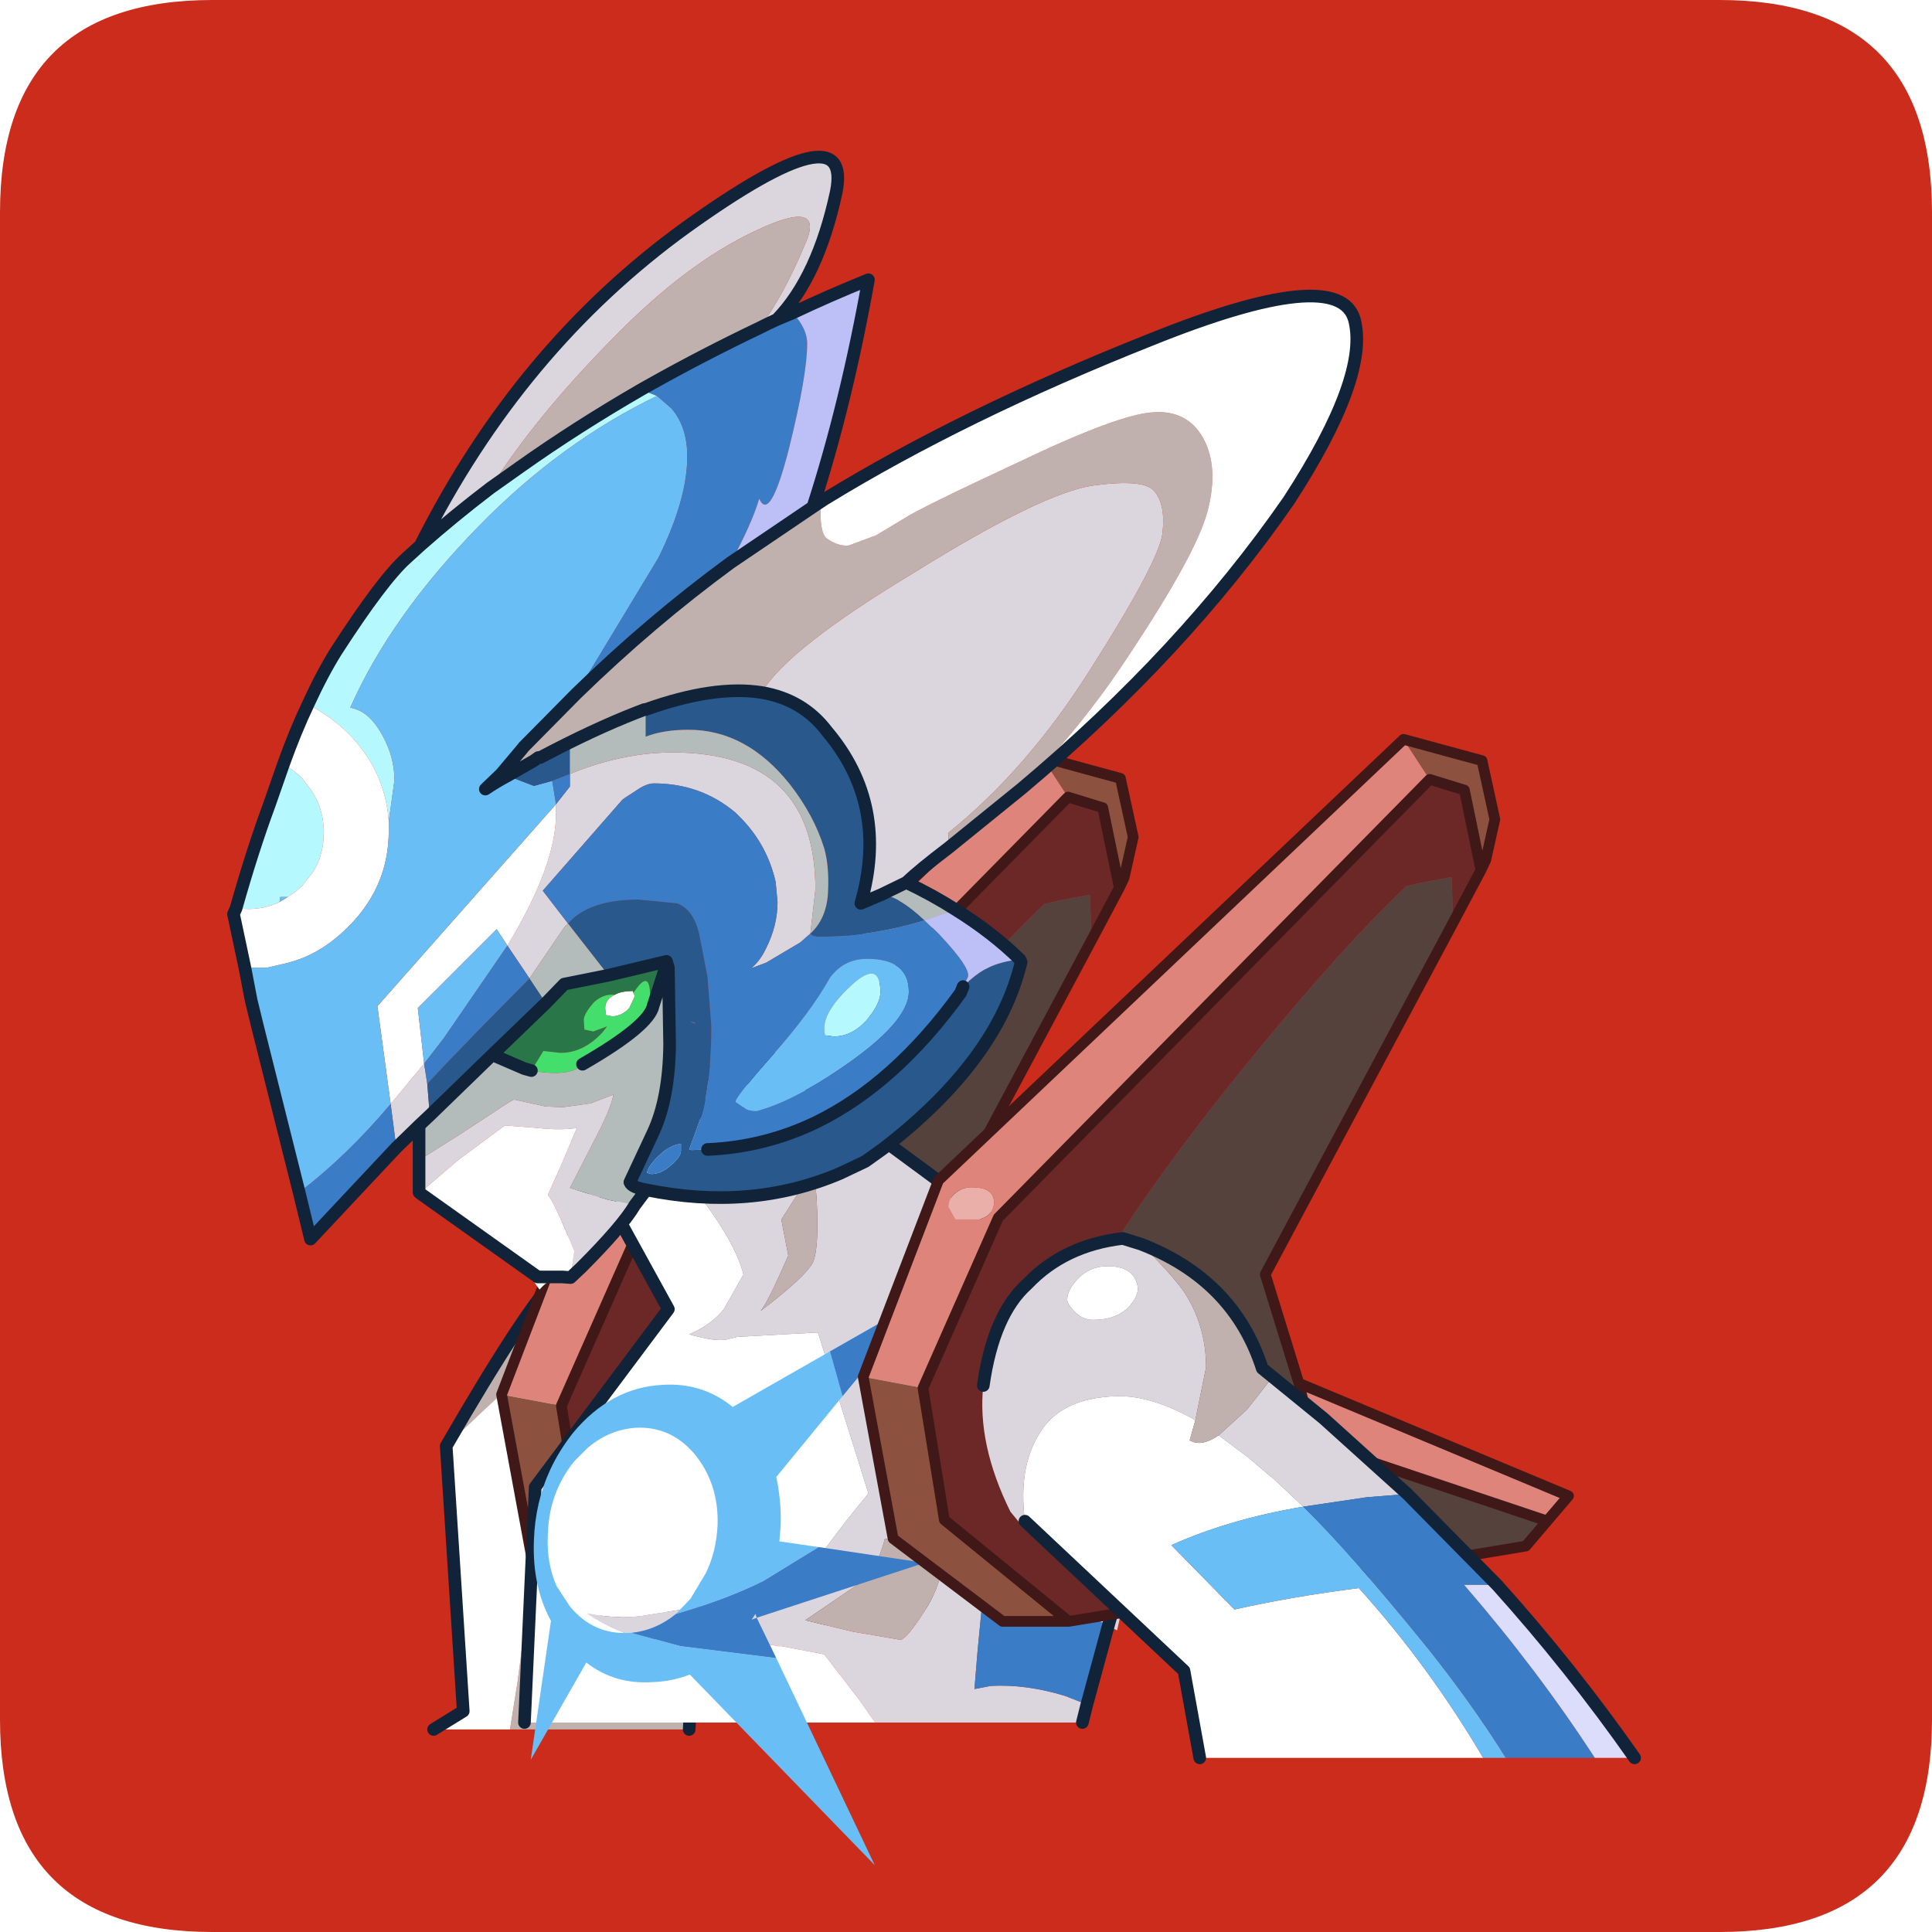 <?xml version="1.0" encoding="UTF-8" standalone="no"?>
<svg xmlns:ffdec="https://www.free-decompiler.com/flash" xmlns:xlink="http://www.w3.org/1999/xlink" ffdec:objectType="frame" height="30.0px" width="30.0px" xmlns="http://www.w3.org/2000/svg">
  <g transform="matrix(1.0, 0.0, 0.0, 1.0, 0.0, 0.0)">
    <use ffdec:characterId="1" height="30.0" transform="matrix(1.0, 0.0, 0.0, 1.0, 0.0, 0.0)" width="30.0" xlink:href="#shape0"/>
    <filter id="filter0">
      <feColorMatrix in="SourceGraphic" result="filterResult0" type="matrix" values="0 0 0 0 1.0,0 0 0 0 1.0,0 0 0 0 1.0,0 0 0 1 0"/>
      <feConvolveMatrix divisor="25.0" in="filterResult0" kernelMatrix="1 1 1 1 1 1 1 1 1 1 1 1 1 1 1 1 1 1 1 1 1 1 1 1 1" order="5 5" result="filterResult1"/>
      <feComposite in="SourceGraphic" in2="filterResult1" operator="over" result="filterResult2"/>
    </filter>
    <use ffdec:characterId="6" filter="url(#filter0)" height="135.8" transform="matrix(0.196, 0.0, 0.0, 0.196, 3.528, 2.345)" width="112.0" xlink:href="#sprite0"/>
  </g>
  <defs>
    <g id="shape0" transform="matrix(1.0, 0.0, 0.0, 1.0, 0.0, 0.0)">
      <path d="M0.0 0.0 L30.0 0.0 30.0 30.0 0.0 30.0 0.0 0.0" fill="#33cc66" fill-opacity="0.0" fill-rule="evenodd" stroke="none"/>
      <path d="M0.0 26.7 L0.0 3.3 Q0.0 0.0 3.3 0.0 L26.7 0.0 Q30.0 0.0 30.0 3.3 L30.0 26.7 Q30.0 30.0 26.7 30.0 L3.3 30.0 Q0.0 30.0 0.0 26.7" fill="#cb2c1b" fill-rule="evenodd" stroke="none"/>
    </g>
    <g id="sprite0" transform="matrix(1.0, 0.0, 0.0, 1.0, -53.35, -92.9)">
      <use ffdec:characterId="2" height="38.85" transform="matrix(1.0, 0.0, 0.0, 1.0, 69.2, 179.6)" width="23.1" xlink:href="#shape1"/>
      <use ffdec:characterId="3" height="83.6" transform="matrix(0.846, 0.0, 0.0, 0.846, 74.663, 140.485)" width="67.05" xlink:href="#shape2"/>
      <use ffdec:characterId="4" height="64.4" transform="matrix(1.0, 0.0, 0.0, 1.0, 76.4, 164.3)" width="51.1" xlink:href="#shape3"/>
      <use ffdec:characterId="3" height="83.6" transform="matrix(0.846, 0.0, 0.0, 0.846, 103.313, 139.085)" width="67.05" xlink:href="#shape2"/>
      <use ffdec:characterId="5" height="127.8" transform="matrix(1.0, 0.0, 0.0, 1.0, 53.35, 92.9)" width="112.0" xlink:href="#shape4"/>
    </g>
    <g id="shape1" transform="matrix(1.0, 0.0, 0.0, 1.0, -69.2, -179.6)">
      <path d="M75.75 217.95 L76.35 214.2 77.0 209.2 78.05 199.2 Q78.5 194.7 79.35 190.8 L79.35 188.9 78.1 188.9 Q77.05 189.35 70.7 195.5 77.0 184.6 79.6 181.95 L85.65 180.1 91.8 180.8 89.95 217.95 75.75 217.95" fill="#c1b1ae" fill-rule="evenodd" stroke="none"/>
      <path d="M70.7 195.5 Q77.05 189.35 78.1 188.9 L79.35 188.9 79.35 190.8 Q78.5 194.7 78.05 199.2 L77.0 209.2 76.35 214.2 75.75 217.95 69.7 217.95 72.05 216.5 70.7 195.5" fill="#ffffff" fill-rule="evenodd" stroke="none"/>
      <path d="M70.7 195.5 L72.05 216.5 69.7 217.95 M89.95 217.95 L91.8 180.8 85.65 180.1 79.6 181.95 Q77.0 184.6 70.7 195.5 M91.8 180.8 L91.8 180.4" fill="none" stroke="#102338" stroke-linecap="round" stroke-linejoin="round" stroke-width="1.0"/>
    </g>
    <g id="shape2" transform="matrix(1.0, 0.0, 0.0, 1.0, 229.4, -4.65)">
      <path d="M-175.85 8.9 L-172.6 9.9 -171.05 17.4 -173.65 22.3 -173.8 18.05 -176.75 18.6 -178.05 18.9 Q-183.85 24.4 -191.85 34.15 -201.65 46.0 -207.6 55.95 L-208.9 60.8 -209.65 64.15 -210.6 68.55 -209.4 73.1 -205.0 76.35 Q-199.95 80.2 -196.8 81.35 -193.2 82.6 -189.15 84.4 L-209.65 87.75 -221.3 78.25 -223.3 65.9 -216.25 49.95 -175.85 8.9" fill="#6b2827" fill-rule="evenodd" stroke="none"/>
      <path d="M-218.75 47.1 Q-216.65 47.1 -216.65 48.5 -216.65 49.7 -218.0 50.1 L-220.25 50.1 -220.9 48.95 Q-220.9 48.1 -220.2 47.6 -219.6 47.1 -218.75 47.1" fill="#eaafa9" fill-rule="evenodd" stroke="none"/>
      <path d="M-178.3 5.15 L-175.85 8.9 -216.25 49.95 -223.3 65.9 -228.9 64.85 -221.85 46.45 -178.3 5.15 M-218.75 47.1 Q-219.6 47.1 -220.2 47.6 -220.9 48.1 -220.9 48.95 L-220.25 50.1 -218.0 50.1 Q-216.65 49.7 -216.65 48.5 -216.65 47.1 -218.75 47.1 M-164.85 78.35 L-186.75 71.0 -188.1 65.45 -162.85 76.0 -164.85 78.35" fill="#de847a" fill-rule="evenodd" stroke="none"/>
      <path d="M-175.85 8.9 L-178.3 5.15 -170.95 7.15 -169.75 12.65 -170.6 16.45 -171.05 17.4 -172.6 9.9 -175.85 8.9 M-228.9 64.85 L-223.3 65.9 -221.3 78.25 -209.65 87.75 -215.85 87.75 -226.1 80.0 -228.9 64.85" fill="#8d513f" fill-rule="evenodd" stroke="none"/>
      <path d="M-189.15 84.4 Q-193.2 82.6 -196.8 81.35 -199.95 80.2 -205.0 76.35 L-209.4 73.1 -210.6 68.55 -209.65 64.15 -208.9 60.8 -207.6 55.95 Q-201.65 46.0 -191.85 34.15 -183.85 24.4 -178.05 18.9 L-176.75 18.6 -173.8 18.05 -173.65 22.3 -191.25 55.25 -188.1 65.45 -186.75 71.0 -164.85 78.35 -166.85 80.7 -189.15 84.4" fill="#56423d" fill-rule="evenodd" stroke="none"/>
      <path d="M-175.85 8.9 L-172.6 9.9 -171.05 17.4 -170.6 16.45 -169.75 12.65 -170.95 7.15 -178.3 5.15 -221.85 46.45 -228.9 64.85 -226.1 80.0 -215.85 87.75 -209.65 87.75 -189.15 84.4 -166.85 80.7 -164.85 78.35 -186.75 71.0 -188.1 65.45 -191.25 55.25 -173.65 22.3 -171.05 17.4 M-223.3 65.9 L-216.25 49.95 -175.85 8.9 M-223.3 65.9 L-221.3 78.25 -209.65 87.75 M-188.1 65.45 L-162.85 76.0 -164.85 78.35" fill="none" stroke="#401817" stroke-linecap="round" stroke-linejoin="round" stroke-width="1.0"/>
    </g>
    <g id="shape3" transform="matrix(1.0, 0.0, 0.0, 1.0, -76.4, -164.3)">
      <path d="M87.65 171.25 L96.55 164.8 118.55 181.0 126.75 195.5 127.0 196.15 123.15 209.75 127.0 196.15 123.85 210.1 123.15 209.75 122.85 209.55 121.6 209.05 Q118.85 208.0 115.75 208.25 L113.1 208.6 112.8 211.7 112.55 214.75 113.85 214.5 Q116.65 214.35 119.75 215.3 L121.15 215.85 121.45 216.0 121.1 217.4 104.7 217.4 104.4 217.0 103.5 215.7 100.65 212.0 97.25 211.35 97.0 211.35 96.8 211.3 96.7 211.3 96.55 211.25 96.4 211.25 95.9 211.2 95.3 211.1 95.1 211.1 94.65 211.05 91.45 211.0 86.65 210.75 Q84.35 210.45 81.85 208.75 84.6 209.3 86.85 208.85 L92.5 207.95 98.8 206.05 99.2 205.95 Q100.1 204.35 102.65 201.1 L104.15 199.25 100.15 186.5 93.75 186.85 92.95 187.05 Q92.05 187.25 89.95 186.65 91.7 185.9 92.7 184.65 L94.25 181.9 Q93.65 179.55 91.2 176.25 L87.65 171.25 M100.05 175.95 L99.85 173.5 97.25 177.55 97.8 180.4 Q96.15 184.2 95.6 184.8 99.15 182.1 99.75 180.95 100.25 179.85 100.05 175.95 M105.45 202.85 Q104.75 205.55 103.25 206.5 L99.15 209.3 102.9 210.2 106.7 210.85 Q107.2 210.75 108.55 208.65 110.1 206.25 110.0 204.2 109.9 203.0 105.45 202.85" fill="#dbd6dd" fill-rule="evenodd" stroke="none"/>
      <path d="M100.05 175.95 Q100.25 179.85 99.75 180.95 99.15 182.1 95.6 184.8 96.15 184.2 97.8 180.4 L97.25 177.55 99.85 173.5 100.05 175.95 M105.45 202.85 Q109.9 203.0 110.0 204.2 110.1 206.25 108.55 208.65 107.2 210.75 106.7 210.85 L102.9 210.2 99.15 209.3 103.25 206.5 Q104.75 205.55 105.45 202.85" fill="#c1b1ae" fill-rule="evenodd" stroke="none"/>
      <path d="M87.65 171.25 L91.2 176.25 Q93.65 179.55 94.25 181.9 L92.7 184.65 Q91.7 185.9 89.95 186.65 92.05 187.25 92.95 187.05 L93.75 186.85 100.15 186.5 104.15 199.25 102.65 201.1 Q100.1 204.35 99.2 205.95 L98.8 206.05 92.5 207.95 86.85 208.85 Q84.6 209.3 81.85 208.75 84.35 210.45 86.65 210.75 L91.45 211.0 94.65 211.05 95.1 211.1 95.3 211.1 95.9 211.2 96.4 211.25 96.55 211.25 96.7 211.3 96.8 211.3 97.0 211.35 97.25 211.35 100.65 212.0 103.5 215.7 104.4 217.0 104.7 217.4 76.9 217.4 77.75 198.75 88.3 184.65 82.8 174.65 87.65 171.25" fill="#ffffff" fill-rule="evenodd" stroke="none"/>
      <path d="M121.15 215.85 L119.75 215.3 Q116.65 214.35 113.85 214.5 L112.55 214.75 112.8 211.7 113.1 208.6 115.75 208.25 Q118.85 208.0 121.6 209.05 L122.85 209.55 121.15 215.85" fill="#3b7cc7" fill-rule="evenodd" stroke="none"/>
      <path d="M126.75 195.5 L118.55 181.0 96.55 164.8 87.65 171.25 82.8 174.65 88.3 184.65 77.75 198.75 76.9 217.4 M121.1 217.4 L121.45 216.0 123.15 209.75 127.0 196.15" fill="none" stroke="#102338" stroke-linecap="round" stroke-linejoin="round" stroke-width="1.0"/>
      <path d="M96.85 212.3 L104.65 228.7 90.0 213.6 Q88.6 214.15 87.05 214.2 84.05 214.4 81.8 212.65 L77.4 220.35 79.0 209.35 Q77.5 206.6 77.65 202.95 77.75 199.95 78.95 197.35 79.65 195.85 80.75 194.45 83.75 190.85 87.85 190.65 91.0 190.45 93.4 192.4 L101.1 188.0 102.1 191.55 96.85 197.95 Q97.25 199.8 97.2 201.75 L97.1 203.05 100.2 203.5 95.8 206.2 Q92.95 207.6 89.4 208.65 L88.9 208.8 90.05 207.6 91.25 205.6 Q92.1 203.9 92.2 201.75 92.3 198.45 90.35 196.1 88.45 193.9 85.7 194.05 83.6 194.2 81.9 195.65 L80.85 196.7 Q78.8 199.25 78.75 202.6 78.65 204.8 79.45 206.6 L80.5 208.2 Q82.35 210.45 85.15 210.3 L85.35 210.3 89.25 211.35 96.85 212.3" fill="#69bff5" fill-rule="evenodd" stroke="none"/>
      <path d="M101.1 188.0 L108.55 183.75 102.1 191.55 101.1 188.0 M100.2 203.5 L108.6 204.75 95.3 209.1 96.85 212.3 89.25 211.35 85.35 210.3 Q87.3 210.1 88.9 208.8 L89.4 208.65 Q92.95 207.6 95.8 206.2 L100.2 203.5 M95.3 209.1 L95.2 208.8 94.9 209.25 95.3 209.1" fill="#3b7cc7" fill-rule="evenodd" stroke="none"/>
    </g>
    <g id="shape4" transform="matrix(1.0, 0.0, 0.0, 1.0, -53.35, -92.9)">
      <path d="M113.25 190.7 Q114.05 185.05 116.75 182.65 119.65 179.6 124.3 179.05 L125.75 179.5 Q128.0 181.7 129.1 183.2 130.9 185.9 130.9 189.25 L130.05 193.45 Q126.55 191.45 123.75 191.55 119.35 191.7 117.7 194.5 116.0 197.2 116.55 201.45 L116.55 202.1 115.4 200.7 Q112.75 195.35 113.25 190.7 M136.15 190.0 L140.2 193.3 146.85 199.3 143.65 199.55 138.6 200.3 136.2 198.05 136.0 197.9 134.3 196.45 131.9 194.65 134.15 192.6 135.8 190.5 136.15 190.0 M119.9 183.9 Q119.9 184.25 120.4 184.75 121.05 185.5 121.95 185.5 123.8 185.5 124.8 184.45 125.5 183.65 125.5 183.0 125.3 181.25 123.1 181.25 121.6 181.25 120.6 182.4 119.9 183.2 119.9 183.9" fill="#dbd6dd" fill-rule="evenodd" stroke="none"/>
      <path d="M152.85 220.2 L130.4 220.2 129.15 213.3 116.55 201.45 Q116.0 197.2 117.7 194.5 119.35 191.7 123.75 191.55 126.55 191.45 130.05 193.45 L129.6 195.05 129.95 195.2 130.35 195.25 Q131.0 195.25 131.9 194.65 L134.3 196.45 136.0 197.9 136.2 198.05 138.6 200.3 Q132.7 201.3 128.15 203.35 L133.15 208.45 Q137.55 207.45 143.0 206.75 148.55 212.9 152.85 220.2 M119.9 183.9 Q119.9 183.2 120.6 182.4 121.6 181.25 123.1 181.25 125.3 181.25 125.5 183.0 125.5 183.65 124.8 184.45 123.8 185.5 121.95 185.5 121.05 185.5 120.4 184.75 119.9 184.25 119.9 183.9" fill="#ffffff" fill-rule="evenodd" stroke="none"/>
      <path d="M125.75 179.5 Q133.1 182.35 135.35 189.35 L136.15 190.0 135.8 190.5 134.15 192.6 131.9 194.65 Q131.0 195.25 130.35 195.25 L129.95 195.2 129.6 195.05 130.05 193.45 130.9 189.25 Q130.9 185.9 129.1 183.2 128.0 181.7 125.75 179.5" fill="#c1b1ae" fill-rule="evenodd" stroke="none"/>
      <path d="M154.65 220.2 L152.85 220.2 Q148.55 212.9 143.0 206.75 137.55 207.45 133.15 208.45 L128.15 203.35 Q132.7 201.3 138.6 200.3 142.25 203.85 148.45 211.5 152.0 215.95 154.65 220.2" fill="#69bff5" fill-rule="evenodd" stroke="none"/>
      <path d="M146.85 199.3 L153.95 206.5 151.35 206.5 Q157.15 213.2 161.7 220.2 L154.65 220.2 Q152.0 215.95 148.45 211.5 142.25 203.85 138.6 200.3 L143.65 199.55 146.85 199.3" fill="#3b7cc7" fill-rule="evenodd" stroke="none"/>
      <path d="M153.95 206.5 Q159.8 213.0 164.85 220.2 L161.7 220.2 Q157.15 213.2 151.35 206.5 L153.95 206.5" fill="#dbddfb" fill-rule="evenodd" stroke="none"/>
      <path d="M113.25 190.7 Q114.05 185.05 116.75 182.65 119.65 179.6 124.3 179.05 L125.75 179.5 Q133.1 182.35 135.35 189.35 L136.15 190.0 140.2 193.3 146.85 199.3 153.95 206.5 Q159.8 213.0 164.85 220.2 M130.4 220.2 L129.15 213.3 116.55 201.45" fill="none" stroke="#102338" stroke-linecap="round" stroke-linejoin="round" stroke-width="1.0"/>
      <path d="M68.65 124.15 Q76.5 108.5 89.7 98.95 102.95 89.45 101.6 96.15 100.15 102.9 96.9 106.25 L96.15 106.6 95.55 106.9 Q97.5 104.2 99.1 100.35 100.85 96.55 95.25 99.2 89.65 101.8 83.75 107.9 77.75 114.0 74.2 119.6 71.25 121.85 68.65 124.15 M110.5 148.1 Q108.2 149.85 107.15 150.85 L105.2 151.8 103.55 152.5 Q105.8 144.7 100.85 138.85 98.95 136.35 95.7 135.8 97.7 132.35 107.85 126.25 117.9 120.0 121.95 119.4 126.0 118.85 126.8 119.85 127.7 120.9 127.45 123.15 127.25 125.3 121.65 134.1 116.7 141.9 110.5 146.9 L110.5 148.1 M85.65 176.4 Q84.65 178.1 81.4 181.35 L80.55 182.15 80.85 180.05 Q79.25 176.15 78.75 175.6 L79.85 173.15 81.05 170.3 Q79.75 170.5 77.95 170.3 L75.35 170.1 71.7 172.8 68.6 175.45 68.55 175.4 68.55 172.85 71.95 170.7 74.55 169.0 Q75.95 168.05 76.1 168.05 L77.45 168.35 78.6 168.6 79.95 168.65 82.15 168.35 83.95 167.65 Q83.75 168.8 82.4 171.35 L80.5 175.05 83.55 176.0 85.65 176.4 M68.55 170.1 L66.75 171.85 66.3 168.4 68.95 165.2 69.2 166.8 69.4 169.3 68.55 170.1 M79.4 144.65 L80.5 143.25 80.5 142.25 81.4 141.9 Q85.1 140.55 88.65 140.55 99.95 140.55 99.95 151.4 L99.55 154.9 98.75 155.6 96.05 157.2 94.85 157.65 Q95.55 157.1 96.05 156.05 96.95 154.25 96.95 152.4 L96.8 150.8 Q96.15 147.95 94.15 145.85 L94.0 145.7 93.6 145.3 Q90.85 143.0 87.15 143.0 86.55 143.0 85.7 143.6 L84.85 144.15 84.65 144.3 78.35 151.5 80.35 154.1 80.05 154.4 77.3 158.45 75.55 155.85 Q79.4 149.5 79.4 145.4 L79.4 144.65" fill="#dbd6dd" fill-rule="evenodd" stroke="none"/>
      <path d="M54.05 152.9 Q55.35 148.3 56.7 144.65 L57.8 141.5 Q58.6 141.9 59.3 142.6 L59.55 142.95 Q61.0 144.6 61.0 146.9 61.0 148.6 60.2 149.95 L59.3 151.1 58.8 151.55 58.15 152.0 57.55 152.0 57.5 152.4 Q56.35 152.95 55.0 152.95 L54.05 152.9 M59.75 136.75 Q60.9 134.25 62.0 132.5 65.65 126.85 67.55 125.15 L68.65 124.15 Q71.25 121.85 74.2 119.6 L76.6 117.9 Q81.05 114.75 86.15 111.8 L87.4 112.3 Q79.75 116.0 73.3 122.6 66.3 129.75 63.1 137.0 64.6 137.25 65.65 139.2 66.6 140.9 66.6 142.75 L66.15 146.0 Q65.85 141.95 62.9 139.0 61.45 137.6 59.75 136.75 M105.1 159.55 Q105.1 160.4 104.1 161.65 102.9 163.05 101.4 163.05 L100.7 162.95 100.65 162.4 Q100.65 160.95 102.9 158.9 105.1 156.95 105.1 159.55" fill="#b5f9ff" fill-rule="evenodd" stroke="none"/>
      <path d="M99.75 121.1 L100.65 120.5 Q100.35 121.0 100.35 121.45 100.35 123.2 100.85 123.6 101.8 124.25 102.6 124.15 L104.75 123.35 107.0 122.0 Q108.2 121.2 116.15 117.5 124.0 113.75 126.7 113.6 129.45 113.4 130.7 115.7 131.9 117.95 131.05 121.3 130.25 124.65 124.65 133.05 121.1 138.45 116.3 143.4 L110.5 148.1 110.5 146.9 Q116.7 141.9 121.65 134.1 127.25 125.3 127.45 123.15 127.7 120.9 126.8 119.85 126.0 118.85 121.95 119.4 117.9 120.0 107.85 126.25 97.7 132.35 95.7 135.8 91.95 135.2 86.5 137.15 L86.5 137.1 86.4 137.15 85.75 137.4 Q82.3 138.75 78.15 140.95 L78.0 140.95 77.65 141.2 75.55 142.4 Q74.7 142.85 73.8 143.45 L75.05 142.25 76.65 140.35 76.85 140.1 81.0 135.9 Q86.9 130.15 93.25 125.5 L99.75 121.1 M74.2 119.6 Q77.75 114.0 83.75 107.9 89.65 101.8 95.25 99.2 100.85 96.55 99.1 100.35 97.5 104.2 95.55 106.9 91.05 109.05 86.95 111.35 L86.15 111.8 Q81.05 114.75 76.6 117.9 L74.2 119.6" fill="#c1b1ae" fill-rule="evenodd" stroke="none"/>
      <path d="M100.65 120.5 Q111.65 113.75 126.5 107.85 141.4 101.85 142.65 106.25 143.85 110.75 137.45 120.6 129.1 132.65 116.3 143.4 121.1 138.45 124.65 133.05 130.25 124.65 131.05 121.3 131.9 117.95 130.7 115.7 129.45 113.4 126.7 113.6 124.0 113.75 116.15 117.5 108.2 121.2 107.0 122.0 L104.75 123.35 102.6 124.15 Q101.8 124.25 100.85 123.6 100.35 123.2 100.35 121.45 100.35 121.0 100.65 120.5 M80.55 182.15 L79.9 182.1 Q78.8 182.25 78.1 183.1 77.3 182.15 77.95 182.1 L68.6 175.45 71.7 172.8 75.35 170.1 77.95 170.3 Q79.75 170.5 81.05 170.3 L79.85 173.15 78.75 175.6 Q79.25 176.15 80.85 180.05 L80.55 182.15 M54.75 157.6 L53.85 153.35 54.05 152.9 55.0 152.95 Q56.35 152.95 57.5 152.4 L58.15 152.0 58.8 151.55 59.3 151.1 60.2 149.95 Q61.0 148.6 61.0 146.9 61.0 144.6 59.55 142.95 L59.3 142.6 Q58.6 141.9 57.8 141.5 58.75 138.85 59.75 136.75 61.45 137.6 62.9 139.0 65.85 141.95 66.15 146.0 L66.15 146.75 Q66.15 151.2 62.9 154.4 60.6 156.7 57.8 157.3 L56.5 157.6 55.25 157.6 54.75 157.6 M79.4 144.65 L79.4 145.4 Q79.4 149.5 75.55 155.85 L74.7 154.55 68.45 160.8 68.95 165.2 66.3 168.4 65.25 160.65 79.4 144.65 M84.05 159.75 Q84.55 159.45 85.5 159.45 L85.5 159.55 85.65 159.85 85.2 160.8 Q84.6 161.45 83.85 161.45 L83.35 161.35 83.3 160.8 Q83.3 160.1 84.05 159.75 M79.9 182.1 L77.95 182.1 79.9 182.1" fill="#ffffff" fill-rule="evenodd" stroke="none"/>
      <path d="M59.05 175.4 L55.75 162.25 55.25 160.2 54.75 157.6 55.25 157.6 56.5 157.6 57.8 157.3 Q60.6 156.7 62.9 154.4 66.15 151.2 66.15 146.75 L66.15 146.0 66.6 142.75 Q66.6 140.9 65.65 139.2 64.6 137.25 63.1 137.0 66.3 129.75 73.3 122.6 79.75 116.0 87.4 112.3 L88.55 113.3 Q89.8 114.75 89.8 117.1 89.8 120.5 87.5 125.15 L82.6 133.25 81.0 135.9 76.85 140.1 76.65 140.35 75.05 142.25 73.8 143.45 Q74.7 142.85 75.55 142.4 L77.65 143.2 79.1 142.8 79.4 144.65 65.25 160.65 66.3 168.4 Q62.8 172.55 59.05 175.4 M58.15 152.0 L57.5 152.4 57.55 152.0 58.15 152.0 M68.95 165.2 L68.45 160.8 74.7 154.55 75.55 155.85 70.5 163.2 68.95 165.2 M105.1 159.55 Q105.1 156.95 102.9 158.9 100.65 160.95 100.65 162.4 L100.7 162.95 101.4 163.05 Q102.9 163.05 104.1 161.65 105.1 160.4 105.1 159.55 M104.05 156.9 Q107.35 156.9 107.35 159.5 107.35 161.95 101.85 165.65 98.1 168.2 95.3 168.95 94.65 168.95 94.4 168.75 L93.65 168.25 Q93.45 168.05 96.5 164.6 99.6 161.1 101.1 158.4 102.2 156.9 104.05 156.9" fill="#69bff5" fill-rule="evenodd" stroke="none"/>
      <path d="M116.15 156.95 L116.25 157.15 Q114.4 164.95 105.3 171.95 L103.9 172.95 101.9 173.9 Q94.85 176.9 86.55 175.2 85.4 175.0 85.25 174.6 L87.1 170.65 Q88.35 167.95 88.4 163.7 L88.3 157.6 88.15 157.1 83.55 158.2 80.35 154.1 Q82.0 152.2 85.95 152.2 L89.0 152.5 Q90.3 153.0 90.75 154.95 L91.4 158.3 91.7 162.15 91.7 162.7 91.7 163.05 91.7 163.1 Q91.6 166.75 91.0 169.1 L89.95 172.0 90.15 172.05 91.4 172.0 91.45 172.0 Q95.95 171.8 100.0 169.85 106.25 166.8 111.45 159.6 L111.65 159.1 Q112.7 158.05 113.55 157.65 114.6 157.1 116.15 156.95 M75.55 142.4 L77.65 141.2 78.0 140.95 78.15 140.95 Q82.3 138.75 85.75 137.4 L86.4 137.15 80.5 140.0 80.5 142.25 79.1 142.8 77.65 143.2 75.55 142.4 M86.5 137.15 Q91.95 135.2 95.7 135.8 98.95 136.35 100.85 138.85 105.8 144.7 103.55 152.5 L105.2 151.8 Q106.6 151.95 108.6 153.85 104.35 155.15 100.1 155.15 L99.7 155.05 99.55 154.9 Q100.85 153.7 100.95 151.6 101.05 149.55 100.65 148.15 99.85 145.55 97.95 143.1 94.5 138.75 89.9 138.75 87.9 138.75 86.5 139.3 L86.5 137.15 M77.3 158.45 L78.6 160.4 74.35 164.5 69.4 169.3 69.2 166.8 70.6 165.3 73.55 162.25 77.3 158.45 M89.3 171.55 Q88.4 171.65 87.55 172.5 86.75 173.25 86.6 173.85 L86.95 173.95 Q87.75 173.95 88.5 173.25 89.3 172.6 89.3 172.1 L89.3 171.55 M90.2 161.9 L90.05 161.9 90.45 162.05 Q90.35 161.9 90.2 161.9" fill="#28588c" fill-rule="evenodd" stroke="none"/>
      <path d="M107.15 150.85 Q109.25 151.85 111.05 153.0 L108.6 153.85 Q106.6 151.95 105.2 151.8 L107.15 150.85 M86.55 175.2 L85.65 176.4 83.55 176.0 80.5 175.05 82.4 171.35 Q83.75 168.8 83.95 167.65 L82.15 168.35 79.95 168.65 78.6 168.6 77.45 168.35 76.1 168.05 Q75.95 168.05 74.55 169.0 L71.95 170.7 68.55 172.85 68.55 170.1 69.4 169.3 74.35 164.5 76.9 165.6 77.45 165.75 Q80.55 166.3 81.5 165.25 86.8 162.2 87.1 160.6 L88.05 157.65 88.15 157.1 88.3 157.6 88.4 163.7 Q88.35 167.95 87.1 170.65 L85.25 174.6 Q85.4 175.0 86.55 175.2 M80.5 142.25 L80.5 140.0 86.4 137.15 86.5 137.1 86.5 137.15 86.5 139.3 Q87.9 138.75 89.9 138.75 94.5 138.75 97.95 143.1 99.85 145.55 100.65 148.15 101.05 149.55 100.95 151.6 100.85 153.7 99.55 154.9 L99.95 151.4 Q99.95 140.55 88.65 140.55 85.1 140.55 81.4 141.9 L80.5 142.25 M86.4 137.15 L86.5 137.15 86.4 137.15 M77.3 158.45 L80.05 154.4 80.35 154.1 83.55 158.2 80.05 158.9 78.6 160.4 77.3 158.45" fill="#b3bcbb" fill-rule="evenodd" stroke="none"/>
      <path d="M96.9 106.25 L98.1 105.75 98.55 106.2 Q99.3 107.2 99.3 108.15 99.3 110.65 97.85 116.5 96.35 122.35 95.5 120.45 94.9 122.45 93.25 125.5 86.9 130.15 81.0 135.9 L82.6 133.25 87.5 125.15 Q89.8 120.5 89.8 117.1 89.8 114.75 88.55 113.3 L87.4 112.3 86.15 111.8 86.95 111.35 Q91.05 109.05 95.55 106.9 L96.15 106.6 96.9 106.25 M66.75 171.85 L59.95 179.1 59.05 175.4 Q62.8 172.55 66.3 168.4 L66.75 171.85 M79.1 142.8 L80.5 142.25 80.5 143.25 79.4 144.65 79.1 142.8 M75.55 155.85 L77.3 158.45 73.55 162.25 70.6 165.3 69.2 166.8 68.95 165.2 70.5 163.2 75.55 155.85 M80.35 154.1 L78.35 151.5 84.65 144.3 84.85 144.15 85.7 143.6 Q86.55 143.0 87.15 143.0 90.85 143.0 93.6 145.3 L94.0 145.7 94.15 145.85 Q96.15 147.95 96.8 150.8 L96.95 152.4 Q96.95 154.25 96.05 156.05 95.55 157.1 94.85 157.65 L96.05 157.2 98.75 155.6 99.55 154.9 99.7 155.05 100.1 155.15 Q104.35 155.15 108.6 153.85 L109.7 154.9 Q112.4 157.75 112.0 158.4 L111.65 159.1 111.45 159.6 Q106.25 166.8 100.0 169.85 95.95 171.8 91.45 172.0 L91.4 172.0 90.15 172.05 89.95 172.0 91.0 169.1 Q91.6 166.75 91.7 163.1 L91.7 163.05 91.7 162.7 91.7 162.15 91.4 158.3 90.75 154.95 Q90.3 153.0 89.0 152.5 L85.95 152.2 Q82.0 152.2 80.35 154.1 M104.05 156.9 Q102.2 156.9 101.1 158.4 99.6 161.1 96.5 164.6 93.45 168.05 93.65 168.25 L94.4 168.75 Q94.65 168.95 95.3 168.95 98.1 168.2 101.85 165.65 107.35 161.95 107.35 159.5 107.35 156.9 104.05 156.9 M90.2 161.9 Q90.35 161.9 90.45 162.05 L90.05 161.9 90.2 161.9 M89.3 171.55 L89.3 172.1 Q89.3 172.6 88.5 173.25 87.75 173.95 86.95 173.95 L86.6 173.85 Q86.75 173.25 87.55 172.5 88.4 171.65 89.3 171.55" fill="#3b7cc7" fill-rule="evenodd" stroke="none"/>
      <path d="M74.35 164.5 L78.6 160.4 80.05 158.9 83.55 158.2 88.15 157.1 88.05 157.65 87.1 160.6 86.75 160.5 86.85 159.85 Q86.85 157.65 85.6 159.5 L85.5 159.55 85.5 159.45 Q84.55 159.45 84.05 159.75 83.15 159.65 82.4 160.35 81.6 161.25 81.6 161.75 L81.65 162.5 82.35 162.65 83.45 162.25 83.1 162.7 Q81.6 164.35 79.75 164.35 L78.4 164.2 77.45 165.75 76.9 165.6 74.35 164.5" fill="#297648" fill-rule="evenodd" stroke="none"/>
      <path d="M77.45 165.75 L78.4 164.2 79.75 164.35 Q81.6 164.35 83.1 162.7 L83.45 162.25 82.35 162.65 81.65 162.5 81.6 161.75 Q81.6 161.25 82.4 160.35 83.15 159.65 84.05 159.75 83.3 160.1 83.3 160.8 L83.35 161.35 83.85 161.45 Q84.6 161.45 85.2 160.8 L85.65 159.85 85.5 159.55 85.6 159.5 Q86.85 157.65 86.85 159.85 L86.75 160.5 87.1 160.6 Q86.8 162.2 81.5 165.25 80.55 166.3 77.45 165.75" fill="#44de6c" fill-rule="evenodd" stroke="none"/>
      <path d="M98.1 105.75 Q101.05 104.35 104.15 103.1 102.4 112.9 99.75 121.1 L93.25 125.5 Q94.9 122.45 95.5 120.45 96.35 122.35 97.85 116.5 99.3 110.65 99.3 108.15 99.3 107.2 98.55 106.2 L98.1 105.75 M111.05 153.0 Q113.95 154.8 116.15 156.95 114.6 157.1 113.55 157.65 112.7 158.05 111.65 159.1 L112.0 158.4 Q112.4 157.75 109.7 154.9 L108.6 153.85 111.05 153.0" fill="#bdc0f7" fill-rule="evenodd" stroke="none"/>
      <path d="M68.65 124.15 Q76.5 108.5 89.7 98.95 102.95 89.45 101.6 96.15 100.15 102.9 96.9 106.25 L98.1 105.75 Q101.05 104.35 104.15 103.1 102.4 112.9 99.75 121.1 L100.65 120.5 Q111.65 113.75 126.5 107.85 141.4 101.85 142.65 106.25 143.85 110.75 137.45 120.6 129.1 132.65 116.3 143.4 L110.5 148.1 Q108.2 149.85 107.15 150.85 109.25 151.85 111.05 153.0 113.95 154.8 116.15 156.95 L116.25 157.15 Q114.4 164.95 105.3 171.95 L103.9 172.95 101.9 173.9 Q94.85 176.9 86.55 175.2 L85.65 176.4 Q84.65 178.1 81.4 181.35 L80.55 182.15 79.9 182.1 77.95 182.1 68.6 175.45 68.55 175.4 68.55 172.85 68.55 170.1 66.75 171.85 59.95 179.1 59.05 175.4 55.75 162.25 55.25 160.2 54.75 157.6 53.85 153.35 54.05 152.9 Q55.35 148.3 56.7 144.65 L57.8 141.5 Q58.75 138.85 59.75 136.75 60.9 134.25 62.0 132.5 65.65 126.85 67.55 125.15 L68.65 124.15 Q71.25 121.85 74.2 119.6 L76.6 117.9 Q81.05 114.75 86.15 111.8 L86.95 111.35 Q91.05 109.05 95.55 106.9 L96.15 106.6 96.9 106.25 M86.4 137.15 L85.75 137.4 Q82.3 138.75 78.15 140.95 L78.0 140.95 77.65 141.2 75.55 142.4 Q74.7 142.85 73.8 143.45 L75.05 142.25 76.65 140.35 76.85 140.1 81.0 135.9 Q86.9 130.15 93.25 125.5 L99.75 121.1 M86.5 137.15 Q91.95 135.2 95.7 135.8 98.95 136.35 100.85 138.85 105.8 144.7 103.55 152.5 L105.2 151.8 107.15 150.85 M86.5 137.15 L86.4 137.15 M69.4 169.3 L74.35 164.5 78.6 160.4 80.05 158.9 83.55 158.2 88.15 157.1 88.05 157.65 87.1 160.6 Q86.8 162.2 81.5 165.25 M91.4 172.0 L91.45 172.0 Q95.95 171.8 100.0 169.85 106.25 166.8 111.45 159.6 L111.65 159.1 M68.55 170.1 L69.4 169.3 M74.35 164.5 L76.9 165.6 77.45 165.75 M86.55 175.2 Q85.4 175.0 85.25 174.6 L87.1 170.65 Q88.35 167.95 88.4 163.7 L88.3 157.6 88.15 157.1" fill="none" stroke="#102338" stroke-linecap="round" stroke-linejoin="round" stroke-width="1.0"/>
    </g>
  </defs>
</svg>
